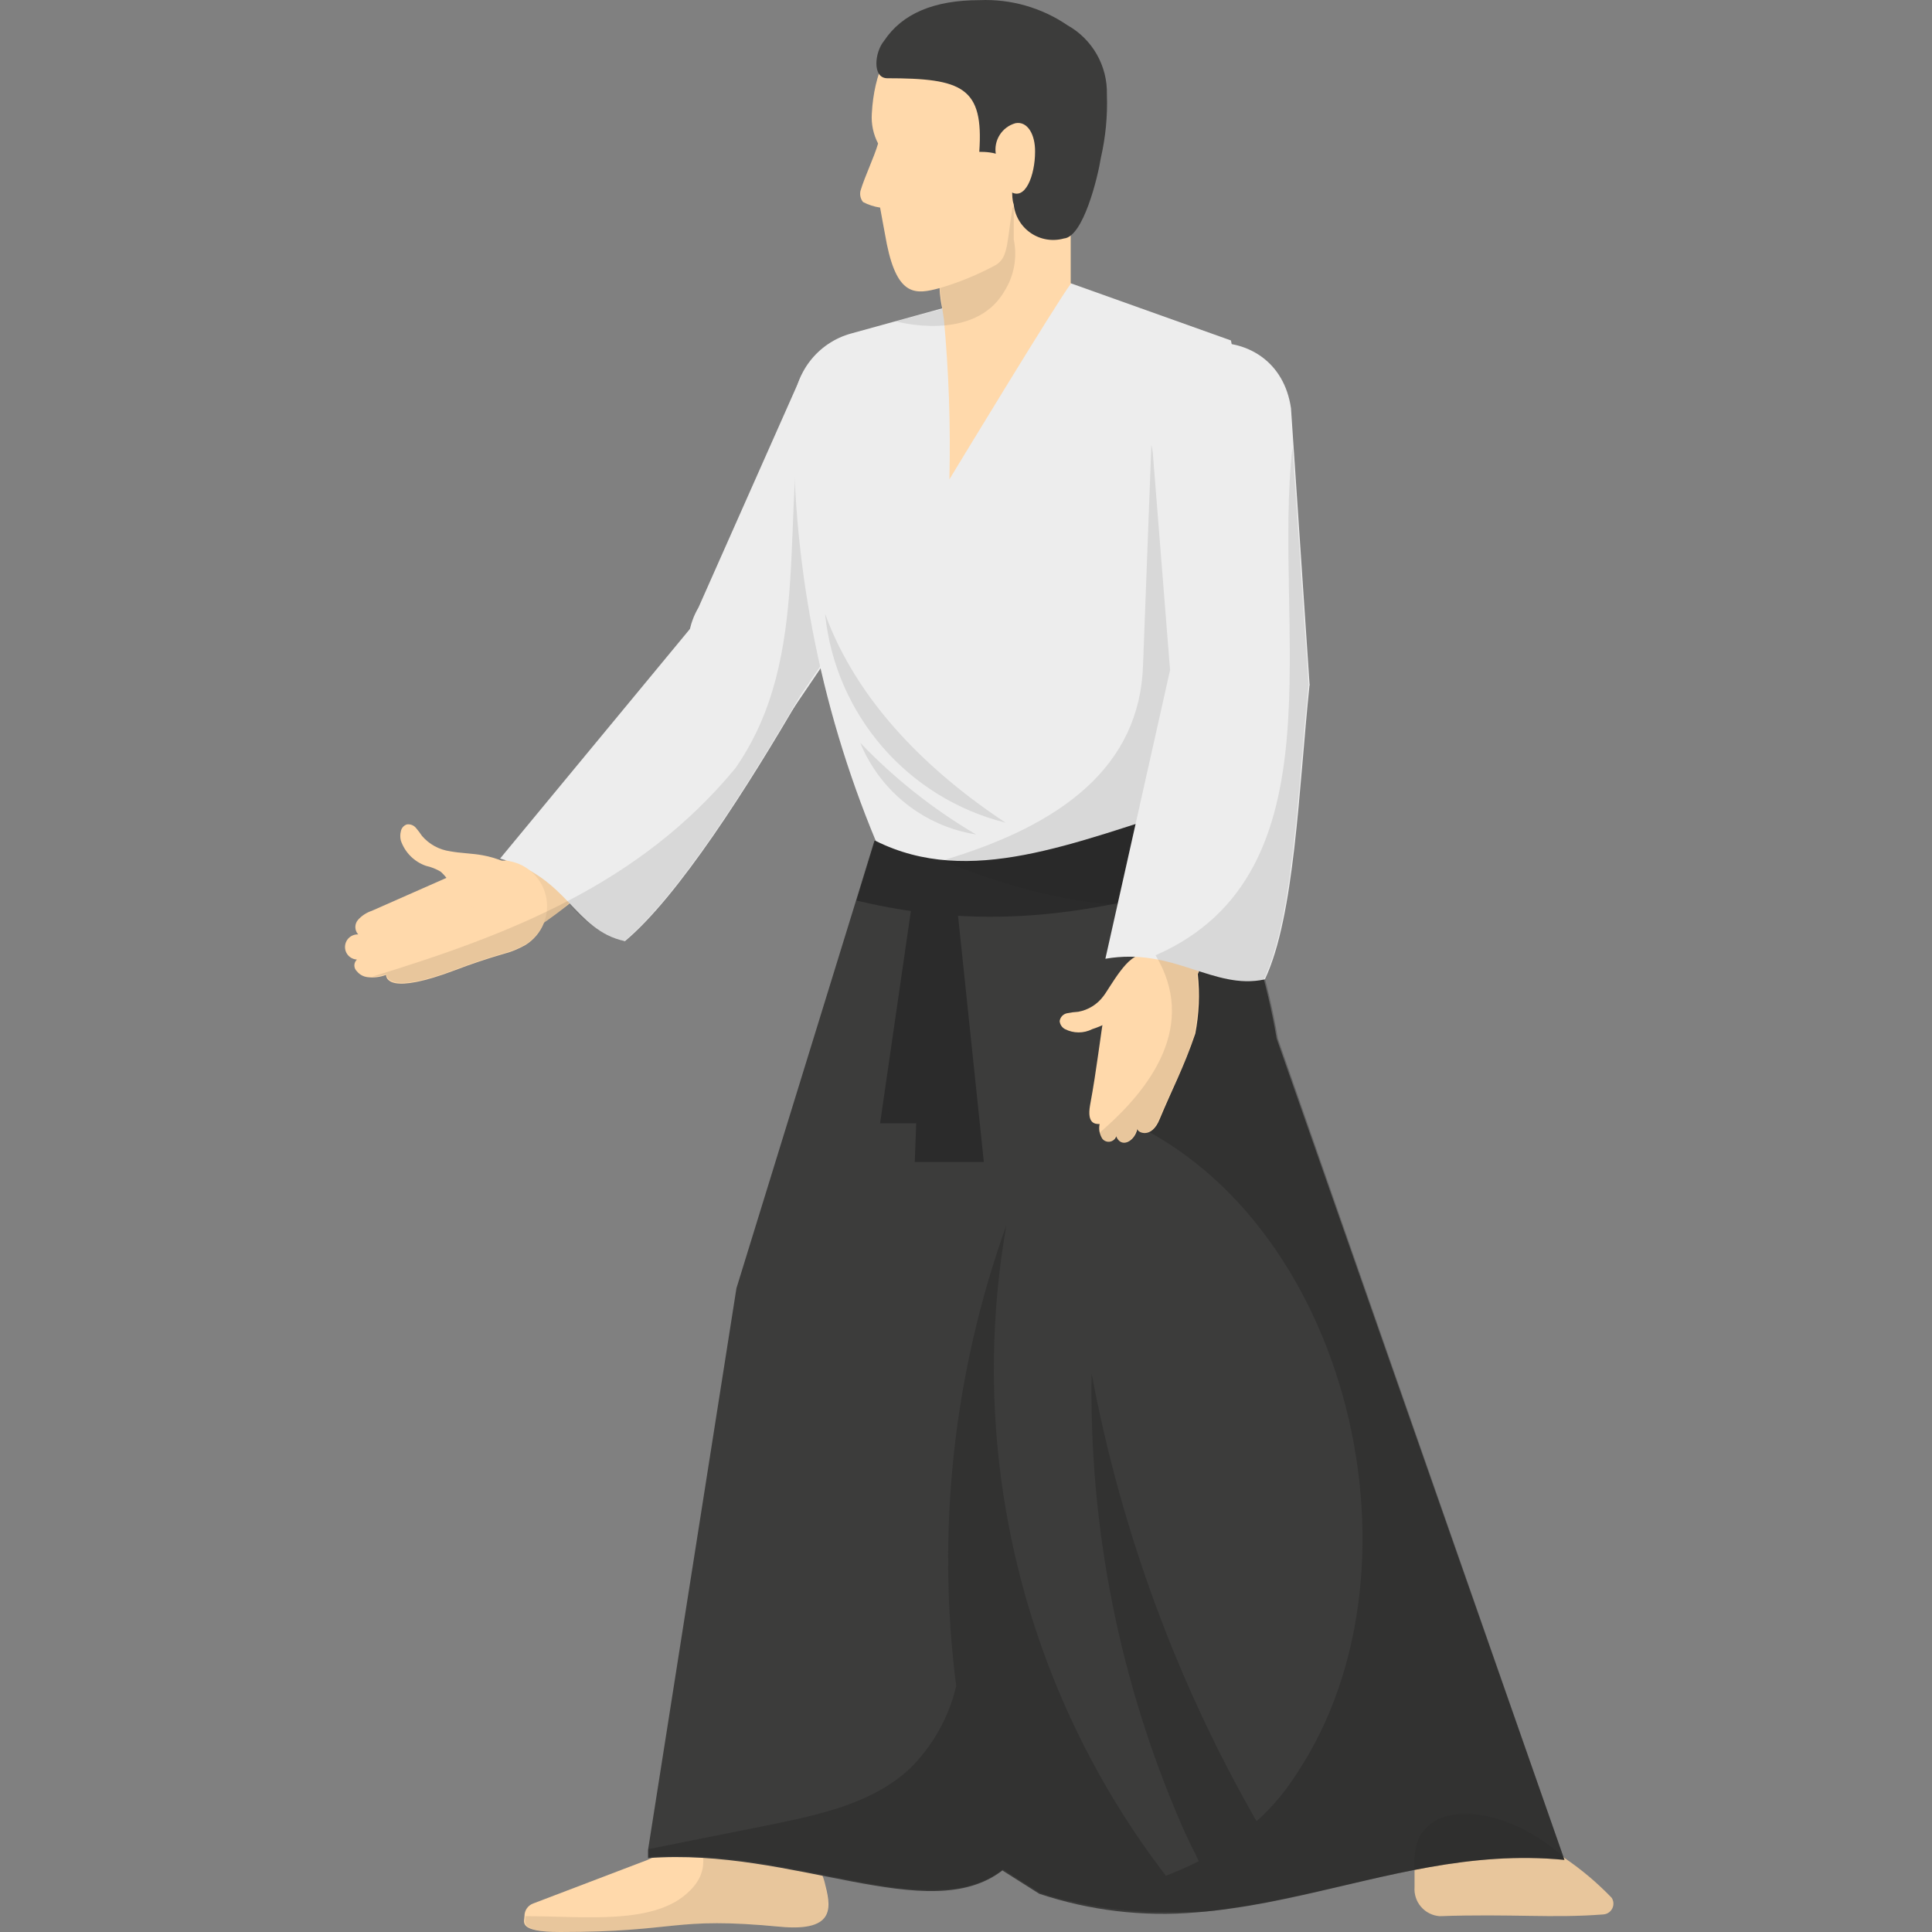 <svg width="56" height="56" viewBox="0 0 56 56" fill="none" xmlns="http://www.w3.org/2000/svg">
<rect x="0" y="0" width="56" height="56" fill="#808080" stroke="none"/>
<g clip-path="url(#clip0)">
<path d="M23.901 54.552C24.061 55.207 24.294 56.008 22.613 55.847C19.482 55.549 19.701 56 16.243 56C14.991 56 15.202 55.702 15.202 55.542C15.199 55.374 15.305 55.224 15.464 55.17L18.616 53.969C19.245 53.758 19.732 53.252 19.919 52.615L20.181 51.727H23.035V52.164C23.053 52.811 23.255 53.44 23.617 53.977C23.75 54.147 23.847 54.342 23.901 54.552Z" fill="#FFD9AB"/>
<path opacity="0.1" d="M23.901 54.551C23.855 54.347 23.768 54.154 23.646 53.983C23.285 53.446 23.083 52.818 23.064 52.171V51.734H20.21L19.948 52.622C19.948 52.666 19.948 52.702 19.904 52.739C20.414 53.467 20.632 54.194 19.985 54.813C18.987 55.811 16.942 55.541 15.231 55.541C15.231 55.701 15.02 56 16.272 56C19.73 56 19.519 55.548 22.642 55.847C24.294 56.014 24.032 55.206 23.901 54.551Z" fill="#1D1D1B"/>
<path d="M41.14 53.241C41.039 53.47 40.992 53.719 41.002 53.969V54.697C40.986 54.905 41.053 55.112 41.19 55.27C41.327 55.429 41.521 55.526 41.73 55.541C43.826 55.468 44.984 55.607 46.476 55.49C46.586 55.482 46.683 55.417 46.732 55.318C46.782 55.22 46.775 55.103 46.716 55.01C46.303 54.58 45.847 54.195 45.355 53.86C44.518 53.081 43.171 52.404 42.043 52.615C41.664 52.681 41.335 52.91 41.14 53.241Z" fill="#FFD9AB"/>
<path d="M45.347 53.91C42.625 53.641 40.201 54.391 37.725 54.937C37.063 55.082 36.393 55.221 35.709 55.315C35.367 55.366 35.017 55.403 34.668 55.432C33.133 55.563 31.587 55.38 30.125 54.893L29.055 54.216C26.915 55.868 22.998 53.539 18.783 53.859V53.626L21.346 37.341L24.811 26.109L25.343 24.376L34.508 23.357C34.898 23.981 35.245 24.63 35.549 25.301C36.234 26.835 36.723 28.449 37.005 30.105L45.347 53.91Z" fill="#3C3C3B"/>
<path opacity="0.3" d="M45.347 53.91L37.041 30.105C36.76 28.449 36.27 26.835 35.585 25.301C35.282 24.63 34.934 23.981 34.544 23.357L33.598 23.459C34.151 26.451 33.132 29.421 31.938 32.195C38.949 34.684 41.657 45.298 37.587 51.406C37.265 51.919 36.873 52.384 36.422 52.789C34.113 48.761 32.496 44.373 31.64 39.809C31.567 44.287 32.448 48.729 34.224 52.84C34.384 53.211 34.559 53.568 34.748 53.947C34.438 54.104 34.119 54.245 33.794 54.369C29.679 49.007 28.002 42.164 29.172 35.507C27.637 39.785 27.138 44.365 27.716 48.873C27.501 49.778 27.037 50.605 26.376 51.26C25.328 52.243 23.843 52.578 22.438 52.869L18.798 53.597V53.83C23.02 53.51 26.93 55.847 29.07 54.187L30.14 54.864C30.424 54.959 30.701 55.039 30.977 55.104H31.021C31.782 55.29 32.56 55.395 33.343 55.417H33.824C34.115 55.417 34.399 55.417 34.683 55.417C35.032 55.417 35.41 55.352 35.724 55.301C36.401 55.206 37.07 55.075 37.74 54.922C40.201 54.391 42.632 53.648 45.347 53.91Z" fill="#1D1D1B"/>
<path d="M36.292 25.053L35.564 25.301C31.516 26.677 28.233 26.924 24.826 26.102L25.357 24.369L35.331 22.826L36.292 25.053Z" fill="#2B2B2B"/>
<path d="M28.517 33.68H26.515L26.799 25.999L27.694 25.825L28.517 33.68Z" fill="#2B2B2B"/>
<path d="M27.519 32.559H25.51L26.515 25.628L27.112 25.934L27.519 32.559Z" fill="#2B2B2B"/>
<path d="M17.051 22.826C16.772 22.971 16.512 23.152 16.279 23.364C15.399 24.034 14.649 25.068 13.782 25.752C14.167 26.234 14.512 26.745 14.816 27.281C16.105 26.771 17.859 24.9 19.075 24.231C18.551 23.656 17.786 23.728 17.262 23.153C17.226 23.026 17.152 22.912 17.051 22.826Z" fill="#F2CEA2"/>
<path d="M22.962 20.584L26.988 14.651L23.238 10.865L20.247 17.606C19.082 19.601 21.63 21.901 22.962 20.584Z" fill="#EDEDED"/>
<path d="M18.113 27.281C19.671 25.978 21.688 22.789 23.209 20.176L20.195 17.992L14.495 24.886C16.49 25.432 16.607 26.939 18.113 27.281Z" fill="#EDEDED"/>
<path d="M13.382 25.251L10.776 26.401C10.625 26.451 10.49 26.539 10.383 26.656C10.272 26.778 10.272 26.963 10.383 27.085C10.182 27.075 10.011 27.23 10.001 27.431C9.99 27.632 10.145 27.803 10.346 27.813C10.299 27.857 10.271 27.919 10.271 27.984C10.271 28.049 10.299 28.111 10.346 28.155C10.423 28.249 10.532 28.309 10.652 28.323C10.834 28.346 11.019 28.323 11.191 28.257C11.191 28.352 11.264 28.854 13.214 28.112C13.651 27.944 14.132 27.784 14.583 27.653C14.81 27.595 15.028 27.506 15.231 27.391C15.717 27.089 15.954 26.511 15.82 25.955C15.686 25.399 15.211 24.992 14.641 24.945C14.203 24.942 13.77 25.047 13.382 25.251Z" fill="#FFD9AB"/>
<path d="M13.113 25.737C13.3 26.079 13.625 26.324 14.005 26.41C14.385 26.497 14.784 26.416 15.1 26.189C15.209 26.116 15.299 26.019 15.362 25.905C15.417 25.785 15.417 25.647 15.362 25.526C15.307 25.415 15.221 25.322 15.115 25.257C14.779 25.023 14.396 24.864 13.993 24.791C13.681 24.733 13.36 24.733 13.047 24.675C12.73 24.63 12.441 24.473 12.232 24.23C12.178 24.149 12.12 24.072 12.057 23.998C11.993 23.921 11.894 23.882 11.795 23.896C11.705 23.924 11.638 23.999 11.62 24.092C11.596 24.183 11.596 24.278 11.62 24.369C11.739 24.71 12.007 24.979 12.348 25.097C12.497 25.13 12.639 25.187 12.771 25.264C12.918 25.395 13.034 25.557 13.113 25.737Z" fill="#FFD9AB"/>
<path opacity="0.1" d="M23.384 11.018C22.569 14.862 23.603 18.982 21.317 22.265C18.543 25.629 14.765 27.092 10.79 28.308C10.932 28.308 11.072 28.283 11.205 28.235C11.205 28.329 11.278 28.832 13.229 28.089C13.666 27.922 14.146 27.762 14.598 27.631C14.824 27.572 15.042 27.484 15.245 27.369C15.479 27.219 15.66 27 15.762 26.742C16.01 26.575 16.265 26.378 16.49 26.182C16.892 26.711 17.454 27.096 18.092 27.281C19.65 25.978 21.666 22.79 23.188 20.176L26.937 14.651L23.384 11.018Z" fill="#1D1D1B"/>
<path d="M34.552 23.357C31.101 24.435 28.102 25.73 25.386 24.376C23.735 20.41 22.924 16.144 23.006 11.848C23.007 10.825 23.693 9.93 24.68 9.664L27.316 8.936L31.028 8.208L35.68 9.868C36.728 15.073 36.474 18.982 34.552 23.357Z" fill="#EDEDED"/>
<path d="M27.09 5.238L27.177 6.024L27.213 6.359L27.345 7.509L27.235 8.346C27.235 8.346 27.235 8.594 27.315 8.958L27.359 9.249C27.503 10.793 27.556 12.344 27.519 13.894C27.519 13.894 30.642 8.739 31.035 8.23V4.692L30.264 4.874L29.536 4.954L29.099 5.005L27.09 5.238Z" fill="#FFD9AB"/>
<path opacity="0.1" d="M27.221 6.352L27.352 7.502L27.243 8.339C27.243 8.339 27.294 8.776 27.323 8.951L25.969 9.315C25.969 9.315 28.24 9.948 29.113 8.441C29.396 7.993 29.493 7.453 29.383 6.934V6.017H27.199L27.221 6.352Z" fill="#1D1D1B"/>
<path d="M25.015 5.856C25.17 5.937 25.337 5.991 25.51 6.017C25.51 6.017 25.655 6.817 25.706 7.079C26.02 8.608 26.551 8.535 27.228 8.353C27.799 8.187 28.35 7.96 28.873 7.676C29.259 7.429 29.164 6.999 29.419 5.594H31.013C31.59 4.664 31.829 3.564 31.69 2.479C31.559 -0.215 25.524 -1.467 25.27 3.294C25.25 3.594 25.313 3.893 25.452 4.16C25.328 4.582 25.08 5.077 24.942 5.529C24.915 5.643 24.942 5.764 25.015 5.856Z" fill="#FFD9AB"/>
<path d="M25.714 2.268C27.898 2.268 28.516 2.53 28.385 4.401C28.742 4.401 29.419 4.444 29.339 5.202C29.33 5.303 29.33 5.406 29.339 5.507C29.339 5.66 29.339 5.798 29.383 5.922C29.417 6.26 29.599 6.565 29.88 6.756C30.161 6.947 30.512 7.004 30.839 6.912C31.399 6.869 31.821 5.136 31.909 4.575C32.047 3.974 32.106 3.357 32.084 2.741C32.105 1.911 31.665 1.137 30.941 0.732C30.192 0.221 29.298 -0.034 28.393 0.004C27.082 0.004 26.151 0.39 25.626 1.183C25.35 1.511 25.277 2.26 25.714 2.268Z" fill="#3C3C3B"/>
<path d="M30.002 4.401C30.002 5.07 29.718 5.856 29.274 5.543C28.965 5.279 28.811 4.876 28.866 4.473C28.795 4.071 29.041 3.681 29.434 3.571C29.783 3.505 30.009 3.898 30.002 4.401Z" fill="#FFD9AB"/>
<path opacity="0.1" d="M36.044 24.282C35.505 26.801 31.676 26.714 27.308 24.945C30.752 23.925 33.038 22.236 33.132 19.274L33.373 12.904L36.044 24.282Z" fill="#1D1D1B"/>
<path d="M33.612 32.442C33.38 33.017 32.979 32.835 32.965 32.726C32.892 33.076 32.499 33.301 32.353 32.937C32.326 33.017 32.257 33.076 32.174 33.091C32.091 33.106 32.006 33.075 31.953 33.01C31.87 32.883 31.841 32.729 31.873 32.581C31.749 32.581 31.501 32.581 31.596 32.035C31.793 30.979 31.88 30.12 32.033 29.21C32.14 28.819 32.315 28.449 32.55 28.118C32.708 27.912 32.895 27.728 33.103 27.572C33.154 26.91 33.365 25.781 33.416 25.126C34.144 24.799 34.872 25.548 35.818 25.854C35.469 26.72 35.09 27.368 34.719 28.235C34.781 28.81 34.756 29.392 34.646 29.96C34.311 30.95 33.977 31.561 33.612 32.442Z" fill="#FFD9AB"/>
<path d="M32.433 29.436C32.615 29.276 32.732 29.065 32.914 28.904C33.083 28.781 33.215 28.612 33.292 28.417C33.333 28.256 33.317 28.087 33.248 27.936C33.228 27.854 33.185 27.778 33.125 27.718C32.732 27.55 32.157 28.657 31.982 28.875C31.805 29.113 31.545 29.274 31.254 29.327C31.144 29.333 31.034 29.348 30.926 29.37C30.815 29.394 30.731 29.484 30.715 29.596C30.723 29.695 30.781 29.782 30.868 29.829C31.117 29.957 31.413 29.957 31.662 29.829C31.938 29.741 32.199 29.608 32.433 29.436Z" fill="#FFD9AB"/>
<path d="M37.959 19.841L37.42 11.833C37.027 9.118 33.154 9.467 33.321 11.95L33.918 19.462C33.7 21.734 37.311 21.603 37.959 19.841Z" fill="#EDEDED"/>
<path d="M36.663 28.387C37.529 26.553 37.646 22.869 37.959 19.841L33.911 19.44L32.04 27.79C34.042 27.448 35.156 28.708 36.663 28.387Z" fill="#EDEDED"/>
<path opacity="0.1" d="M23.916 17.795C24.211 20.711 26.3 23.13 29.143 23.845C26.886 22.345 24.848 20.343 23.916 17.795Z" fill="#1D1D1B"/>
<path opacity="0.1" d="M28.291 24.187C27.055 23.461 25.926 22.567 24.935 21.53C25.513 22.941 26.785 23.948 28.291 24.187Z" fill="#1D1D1B"/>
<path opacity="0.1" d="M33.496 27.689C34.697 29.691 33.416 31.518 31.851 32.85C31.86 32.911 31.888 32.967 31.931 33.011C31.985 33.076 32.069 33.107 32.153 33.092C32.236 33.077 32.304 33.018 32.331 32.938C32.477 33.302 32.87 33.076 32.943 32.727C32.943 32.836 33.358 33.018 33.591 32.443C33.955 31.555 34.319 30.943 34.617 29.989C34.727 29.421 34.752 28.84 34.69 28.264L34.734 28.155C35.334 28.404 35.991 28.485 36.634 28.388C37.5 26.553 37.616 22.87 37.929 19.841L37.464 12.962C36.874 18.131 38.941 25.308 33.496 27.689Z" fill="#1D1D1B"/>
<path opacity="0.1" d="M41.14 53.241C41.039 53.47 40.992 53.719 41.002 53.969V54.697C40.986 54.905 41.053 55.112 41.19 55.27C41.327 55.429 41.521 55.526 41.73 55.541C43.826 55.468 44.984 55.607 46.476 55.49C46.586 55.482 46.683 55.417 46.732 55.318C46.782 55.22 46.775 55.103 46.716 55.01C46.303 54.58 45.847 54.195 45.355 53.86C44.518 53.081 43.171 52.404 42.043 52.615C41.664 52.681 41.335 52.91 41.14 53.241Z" fill="#1D1D1B"/>
</g>
<defs>
<clipPath id="clip0">
<rect width="56" height="56" fill="white"/>
</clipPath>
</defs>
</svg>
